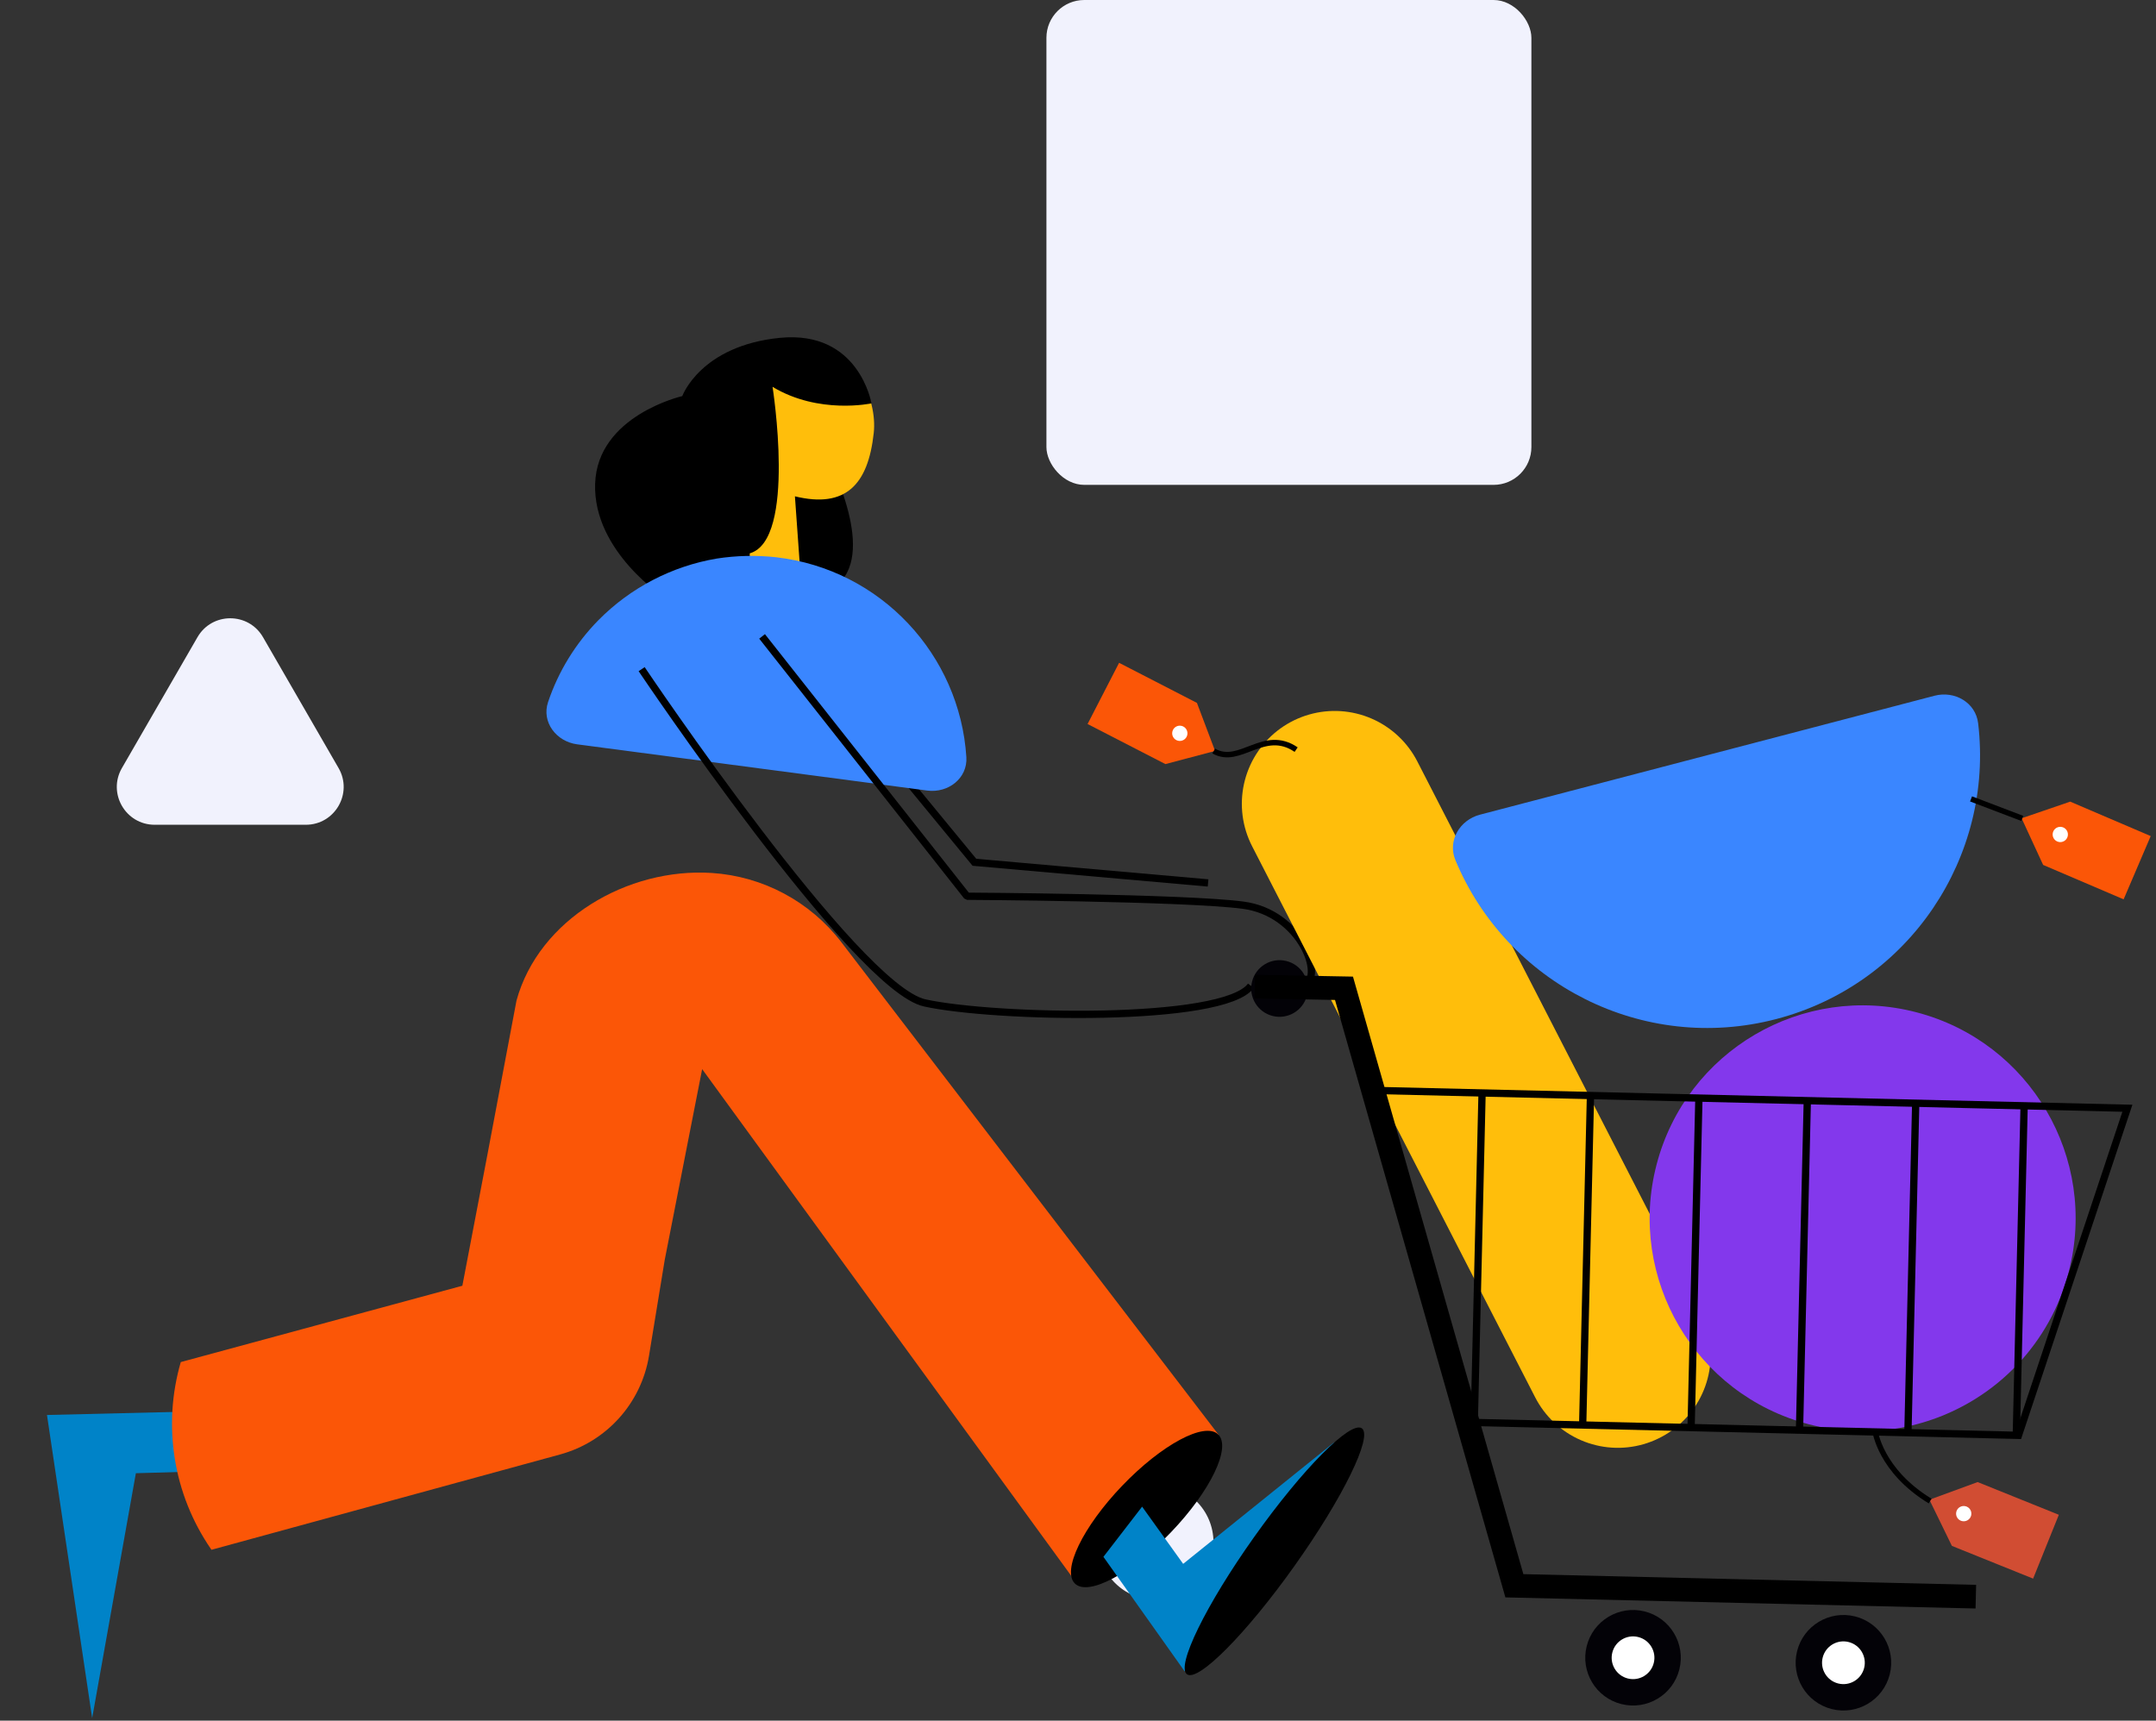 <svg width="228" height="182" viewBox="0 0 228 182" fill="none" xmlns="http://www.w3.org/2000/svg">
<rect x="0" y="0" width="228" height="182" fill="#333333" stroke="none"/>
<path d="M127.755 93.391L103.045 91.206L83.386 67.315" stroke="black" stroke-width="0.77"/>
<path d="M86.942 47.224C86.942 47.224 92.235 56.652 89.331 60.979C86.426 65.305 72.172 55.532 72.172 55.532" fill="black"/>
<path d="M79.371 62.278L79.05 48.627C79.05 48.627 74.739 46.334 75.583 43.234C76.427 40.135 79.562 41.586 79.562 41.586C79.562 41.586 81.146 37.328 85.757 37.077C90.369 36.826 92.81 42.156 92.397 45.819C91.806 51.224 89.461 53.809 84.064 52.498L84.6 60.001" fill="#FFBE0B"/>
<path d="M79.287 58.528C84.257 57.119 81.698 40.917 81.698 40.917C86.604 43.875 92.158 42.665 92.158 42.665C92.158 42.665 90.86 34.906 82.474 35.735C74.088 36.565 72.152 41.895 72.152 41.895C72.152 41.895 63.163 43.945 62.935 51.172C62.707 58.4 70.408 63.309 70.408 63.309C70.408 63.309 75.325 59.645 79.287 58.528Z" fill="black"/>
<path d="M98.055 83.619C100.272 83.912 102.336 82.319 102.194 80.088C101.507 69.292 93.171 60.218 82.061 58.939C79.972 58.711 77.866 58.762 75.803 59.08C71.05 59.883 66.668 62.168 63.278 65.602C60.861 68.063 59.048 71.024 57.959 74.26C57.248 76.375 58.827 78.438 61.038 78.73L98.055 83.619Z" fill="#3A86FF"/>
<path d="M67.855 70.778C67.855 70.778 90.48 104.467 97.795 106.081C105.108 107.695 129.371 108.23 132.288 104.267" stroke="black" stroke-width="0.77" stroke-miterlimit="10" stroke-linejoin="bevel"/>
<path d="M80.591 67.315L102.264 94.797C102.264 94.797 125.18 94.929 131.428 95.739C137.676 96.55 140.058 103.407 137.914 104.205" stroke="black" stroke-width="0.77" stroke-miterlimit="10" stroke-linejoin="bevel"/>
<path d="M141.146 85.019L171.085 143.32" stroke="#FFBE0B" stroke-width="19.64" stroke-miterlimit="10" stroke-linecap="round"/>
<path d="M218.767 134.547C217.785 138.309 215.909 141.598 213.425 144.248C212.076 145.689 210.545 146.942 208.881 147.976C203.817 151.128 197.519 152.274 191.291 150.65C179.256 147.509 172.046 135.208 175.187 123.174C178.327 111.14 190.63 103.93 202.663 107.072C214.697 110.211 221.908 122.512 218.767 134.547Z" fill="#8338EC"/>
<path d="M171.47 180.247C174.176 180.924 176.919 179.278 177.596 176.571C178.272 173.865 176.627 171.122 173.92 170.445C171.214 169.769 168.471 171.414 167.794 174.121C167.118 176.828 168.763 179.57 171.47 180.247Z" fill="#030207"/>
<path d="M134.585 107.462C136.19 107.863 137.817 106.887 138.218 105.282C138.619 103.677 137.643 102.05 136.038 101.649C134.433 101.248 132.807 102.224 132.405 103.829C132.004 105.434 132.98 107.061 134.585 107.462Z" fill="#030207"/>
<path d="M193.719 180.775C196.426 181.451 199.168 179.806 199.845 177.099C200.521 174.393 198.876 171.65 196.169 170.973C193.463 170.297 190.72 171.942 190.043 174.649C189.367 177.355 191.012 180.098 193.719 180.775Z" fill="#030207"/>
<path d="M194.395 178.067C195.606 178.37 196.834 177.633 197.137 176.422C197.439 175.211 196.703 173.984 195.492 173.681C194.281 173.378 193.053 174.115 192.751 175.326C192.448 176.537 193.184 177.764 194.395 178.067Z" fill="white"/>
<path d="M172.148 177.539C173.359 177.842 174.587 177.105 174.889 175.894C175.192 174.683 174.456 173.456 173.245 173.153C172.034 172.85 170.806 173.587 170.504 174.798C170.201 176.009 170.937 177.236 172.148 177.539Z" fill="white"/>
<path d="M204.577 73.59C206.715 73.031 208.931 74.312 209.192 76.506C210.868 90.584 201.947 104.097 187.844 107.787C173.742 111.478 159.344 104.068 153.909 90.974C153.062 88.934 154.367 86.731 156.504 86.172L204.577 73.59Z" fill="#3A86FF"/>
<path d="M132.688 104.358L142.129 104.533L160.148 167.731L208.948 168.885" stroke="black" stroke-width="2.503" stroke-miterlimit="10"/>
<path d="M145.275 115.336L224.974 117.223L213.456 151.821L155.142 150.44" stroke="black" stroke-width="0.77" stroke-miterlimit="10"/>
<path d="M155.906 150.458L156.731 115.607" stroke="black" stroke-width="0.77" stroke-miterlimit="10"/>
<path d="M213.227 151.816L214.053 116.964" stroke="black" stroke-width="0.77" stroke-miterlimit="10"/>
<path d="M201.765 151.544L202.589 116.693" stroke="black" stroke-width="0.77" stroke-miterlimit="10"/>
<path d="M167.37 150.729L168.195 115.879" stroke="black" stroke-width="0.77" stroke-miterlimit="10"/>
<path d="M178.835 151.001L179.661 116.149" stroke="black" stroke-width="0.77" stroke-miterlimit="10"/>
<path d="M190.299 151.273L191.125 116.422" stroke="black" stroke-width="0.77" stroke-miterlimit="10"/>
<path d="M115.012 76.581L118.346 70.108L126.578 74.348L128.496 79.43L123.244 80.82L115.012 76.581Z" fill="#FB5607"/>
<path d="M215.005 166.975L217.725 160.223L209.138 156.762L204.037 158.631L206.416 163.514L215.005 166.975Z" fill="#D14D33"/>
<path d="M137.069 79.289C133.643 76.952 131.131 81.03 128.354 79.44" stroke="black" stroke-width="0.578" stroke-miterlimit="10" stroke-linejoin="bevel"/>
<path d="M198.293 151.351C198.293 151.351 198.832 155.55 204.116 158.77" stroke="black" stroke-width="0.578" stroke-miterlimit="10" stroke-linejoin="bevel"/>
<path d="M124.572 78.348C125.004 78.456 125.443 78.193 125.551 77.76C125.659 77.327 125.396 76.889 124.963 76.781C124.531 76.672 124.092 76.936 123.984 77.368C123.876 77.801 124.139 78.24 124.572 78.348Z" fill="white"/>
<path d="M227.44 88.434L224.576 95.126L216.064 91.485L213.788 86.551L218.927 84.791L227.44 88.434Z" fill="#FB5607"/>
<path d="M208.441 84.502L213.853 86.563" stroke="black" stroke-width="0.578" stroke-miterlimit="10" stroke-linejoin="bevel"/>
<path d="M217.682 89.048C218.115 89.156 218.553 88.893 218.661 88.46C218.77 88.027 218.507 87.589 218.074 87.481C217.641 87.372 217.202 87.635 217.094 88.068C216.986 88.501 217.249 88.94 217.682 89.048Z" fill="white"/>
<path d="M207.471 160.886C207.904 160.994 208.342 160.731 208.451 160.298C208.559 159.866 208.296 159.427 207.863 159.319C207.43 159.211 206.991 159.474 206.883 159.907C206.775 160.339 207.038 160.778 207.471 160.886Z" fill="white"/>
<rect x="110.661" width="51.286" height="51.286" rx="4" fill="#F1F2FD"/>
<path d="M20.884 67.397C22.424 64.73 26.273 64.73 27.813 67.397L35.804 81.238C37.343 83.905 35.419 87.238 32.34 87.238H16.357C13.278 87.238 11.354 83.905 12.893 81.238L20.884 67.397Z" fill="#F1F2FD"/>
<circle cx="122.225" cy="163.12" r="6.1" fill="#F1F2FD"/>
<path d="M21.985 149.258L4.968 149.667L9.746 181.731L14.369 155.826L25.819 155.501" fill="#0083C8"/>
<path d="M88.978 99.664C85.678 95.356 80.678 92.684 75.264 92.335C66.364 91.762 56.977 97.232 54.62 105.835L51.538 122.169L48.895 135.997L19.118 144.07C17.165 150.797 18.33 158.046 22.293 163.822L22.364 163.925L59.234 153.842C64.139 152.501 67.811 148.423 68.633 143.404L70.293 133.276L74.254 113.084L113.765 167.339L128.864 151.755L88.978 99.664Z" fill="#FB5607"/>
<path d="M123.824 162.08C128.003 157.721 130.24 153.082 128.819 151.72C127.398 150.358 122.858 152.787 118.678 157.146C114.499 161.505 112.262 166.143 113.683 167.506C115.104 168.868 119.644 166.439 123.824 162.08Z" fill="black"/>
<path d="M116.688 164.672L125.279 176.783L141.119 152.536L125.121 165.414L120.78 159.363" fill="#0083C8"/>
<path d="M136.912 165.607C142.018 158.422 145.199 151.918 144.018 151.078C142.836 150.238 137.739 155.381 132.633 162.566C127.527 169.75 124.346 176.255 125.527 177.095C126.709 177.934 131.806 172.791 136.912 165.607Z" fill="black"/>
</svg>
